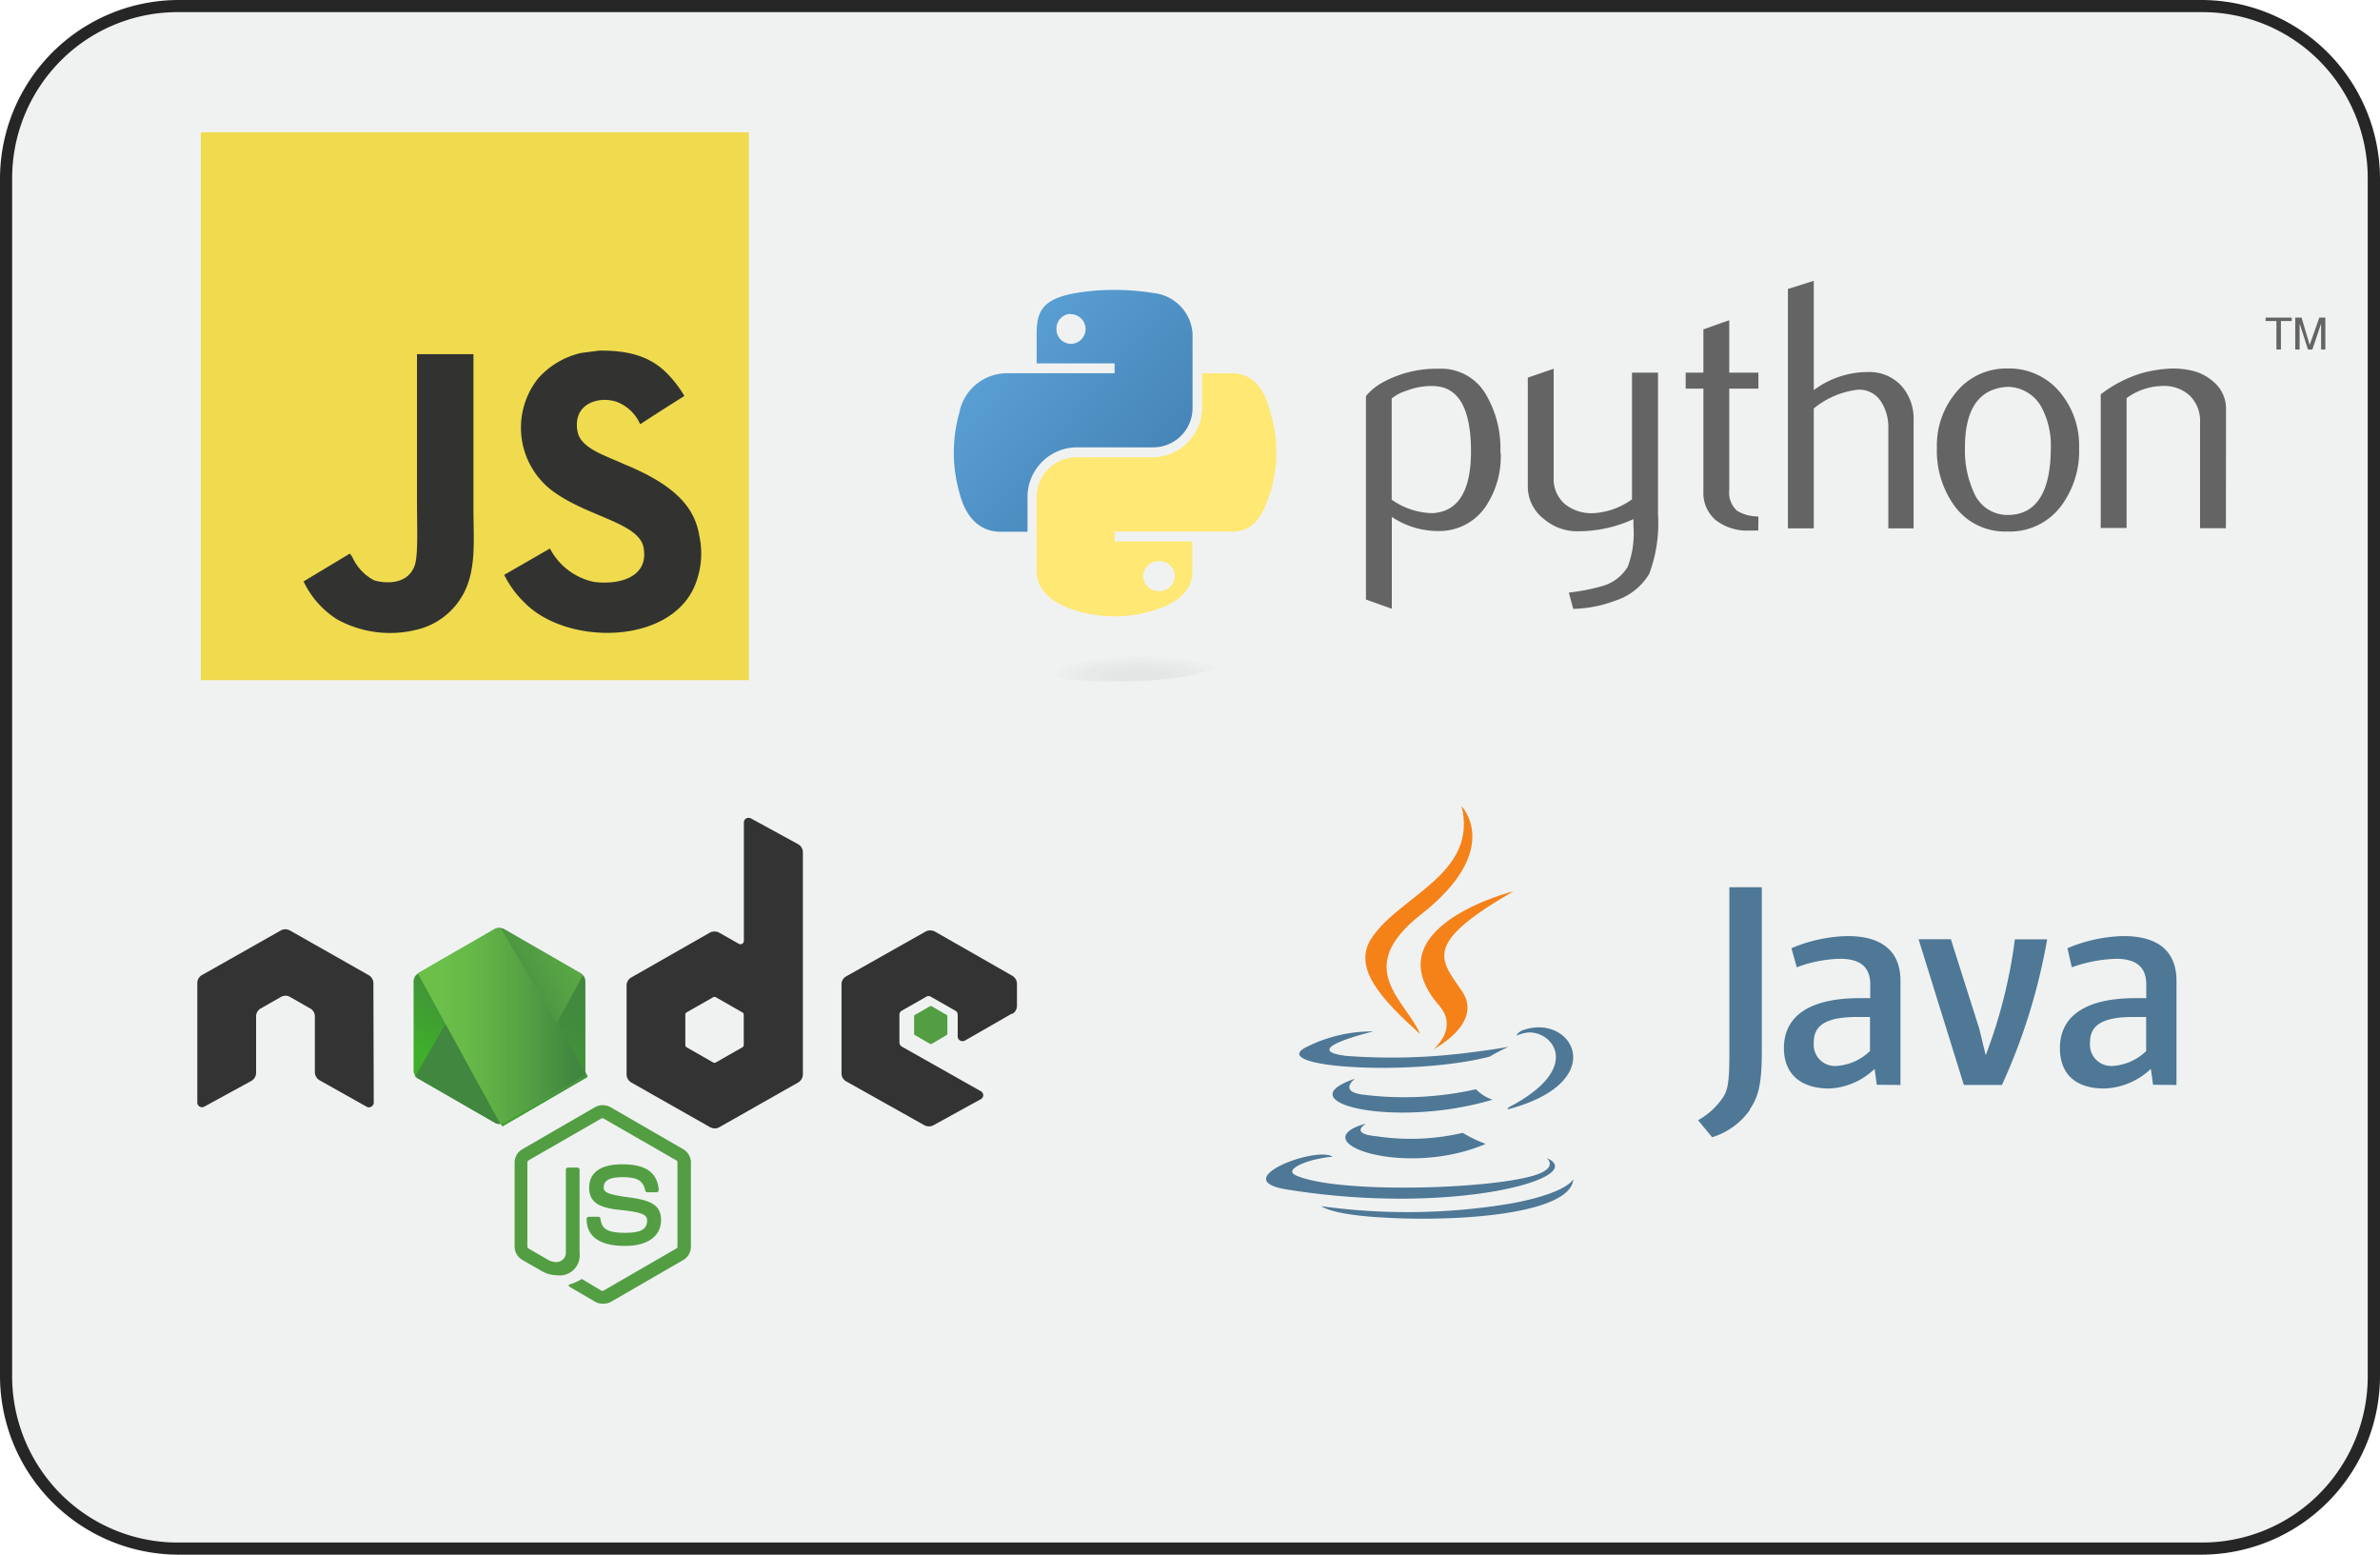 <svg xmlns="http://www.w3.org/2000/svg" xmlns:xlink="http://www.w3.org/1999/xlink" viewBox="0 0 196 128"><defs><style>.cls-1{fill:#f0f2f2;}.cls-2{fill:#262626;}.cls-3{fill:#539e43;}.cls-4{fill:#333;}.cls-5{fill:url(#linear-gradient);}.cls-6{fill:none;}.cls-7{fill:url(#linear-gradient-2);}.cls-10,.cls-11,.cls-12,.cls-8,.cls-9{fill-rule:evenodd;}.cls-8{fill:url(#linear-gradient-3);}.cls-9{fill:url(#linear-gradient-4);}.cls-10{fill:url(#linear-gradient-5);}.cls-11{fill:url(#linear-gradient-6);}.cls-12{fill:url(#linear-gradient-7);}.cls-13{fill:#646464;}.cls-14{fill:url(#linear-gradient-8);}.cls-15{fill:url(#linear-gradient-9);}.cls-16{opacity:0.44;isolation:isolate;fill:url(#radial-gradient);}.cls-17{fill:#4e7896;}.cls-18{fill:#f58219;}.cls-19{fill:#f0db4f;}.cls-20{fill:#323330;}</style><linearGradient id="linear-gradient" x1="-191.69" y1="440.3" x2="-192.09" y2="439.57" gradientTransform="matrix(14.15, 0, 0, -16.13, 2756.55, 7179.13)" gradientUnits="userSpaceOnUse"><stop offset="0" stop-color="#41873f"/><stop offset="0.33" stop-color="#418b3d"/><stop offset="0.64" stop-color="#419637"/><stop offset="0.93" stop-color="#3fa92d"/><stop offset="1" stop-color="#3fae2a"/></linearGradient><linearGradient id="linear-gradient-2" x1="-191.6" y1="439.91" x2="-190.44" y2="440.64" gradientTransform="matrix(13.83, 0, 0, -16.12, 2688.97, 7176.31)" gradientUnits="userSpaceOnUse"><stop offset="0.14" stop-color="#41873f"/><stop offset="0.4" stop-color="#54a044"/><stop offset="0.71" stop-color="#66b848"/><stop offset="0.91" stop-color="#6cc04a"/></linearGradient><linearGradient id="linear-gradient-3" x1="1473.88" y1="-6895.06" x2="1571.3" y2="-6895.06" gradientTransform="matrix(0.12, 0, 0, -0.04, -141.71, -235.09)" gradientUnits="userSpaceOnUse"><stop offset="0.09" stop-color="#6cc04a"/><stop offset="0.29" stop-color="#66b848"/><stop offset="0.6" stop-color="#54a044"/><stop offset="0.86" stop-color="#41873f"/></linearGradient><linearGradient id="linear-gradient-4" x1="-192.04" y1="439.99" x2="-190.99" y2="439.99" gradientTransform="matrix(13.8, 0, 0, -16.14, 2684.87, 7184.8)" xlink:href="#linear-gradient-3"/><linearGradient id="linear-gradient-5" x1="4296.05" y1="-2691.78" x2="4393.47" y2="-2691.78" gradientTransform="matrix(0.04, 0, 0, -0.11, -149.28, -194.01)" xlink:href="#linear-gradient-3"/><linearGradient id="linear-gradient-6" x1="-179.06" y1="386.23" x2="-177.01" y2="386.23" gradientTransform="matrix(7.14, 0, 0, -4.46, 1313.06, 1811.96)" xlink:href="#linear-gradient-3"/><linearGradient id="linear-gradient-7" x1="-176.72" y1="388.85" x2="-177.99" y2="384.72" gradientTransform="matrix(7.14, 0, 0, -4.46, 1313.06, 1811.96)" xlink:href="#linear-gradient"/><linearGradient id="linear-gradient-8" x1="-196.3" y1="444.13" x2="-194.98" y2="443" gradientTransform="matrix(19.71, 0, 0, -19.9, 3951.08, 8866.91)" gradientUnits="userSpaceOnUse"><stop offset="0" stop-color="#5a9fd4"/><stop offset="1" stop-color="#306998"/></linearGradient><linearGradient id="linear-gradient-9" x1="-195.05" y1="442.65" x2="-195.53" y2="443.31" gradientTransform="matrix(19.75, 0, 0, -20.05, 3966.43, 8943.58)" gradientUnits="userSpaceOnUse"><stop offset="0" stop-color="#ffd43b"/><stop offset="1" stop-color="#ffe873"/></linearGradient><radialGradient id="radial-gradient" cx="-305.72" cy="446.37" r="0.5" gradientTransform="matrix(0, -3.34, -14.65, 0, 6633.22, -965.44)" gradientUnits="userSpaceOnUse"><stop offset="0" stop-color="#b8b8b8" stop-opacity="0.5"/><stop offset="1" stop-color="#7f7f7f" stop-opacity="0"/></radialGradient></defs><g id="Layer_2" data-name="Layer 2"><g id="Layer_1-2" data-name="Layer 1"><path class="cls-1" d="M181.3,127.5H14.7a14.08,14.08,0,0,1-10-4.18A14.23,14.23,0,0,1,.5,113.23V14.77A14.25,14.25,0,0,1,4.66,4.68,14.08,14.08,0,0,1,14.7.5H181.3a14.08,14.08,0,0,1,10,4.18,14.23,14.23,0,0,1,4.16,10.09v98.46a14.23,14.23,0,0,1-4.16,10.09A14.08,14.08,0,0,1,181.3,127.5Z"/><path class="cls-2" d="M14.7,1A13.57,13.57,0,0,0,5,5a13.72,13.72,0,0,0-4,9.74v98.46A13.75,13.75,0,0,0,5,123a13.57,13.57,0,0,0,9.69,4H181.3a13.58,13.58,0,0,0,9.69-4,13.72,13.72,0,0,0,4-9.74V14.77A13.75,13.75,0,0,0,191,5a13.57,13.57,0,0,0-9.69-4H14.7m0-1H181.3A14.73,14.73,0,0,1,196,14.77v98.46A14.73,14.73,0,0,1,181.3,128H14.7A14.73,14.73,0,0,1,0,113.23V14.77A14.73,14.73,0,0,1,14.7,0Z"/><path class="cls-3" d="M49.63,107.34a1.38,1.38,0,0,1-.63-.17L47,106c-.3-.17-.15-.23-.06-.26a3.64,3.64,0,0,0,.9-.4.14.14,0,0,1,.15,0l1.53.92a.19.19,0,0,0,.18,0l6-3.47a.17.17,0,0,0,.09-.17V95.71a.18.18,0,0,0-.09-.17l-6-3.45a.19.19,0,0,0-.18,0l-6,3.45a.22.22,0,0,0-.09.17v6.92a.19.19,0,0,0,.09.16l1.64.95c.89.45,1.44-.08,1.44-.6V96.31a.18.18,0,0,1,.18-.18h.77a.18.18,0,0,1,.18.18v6.83A1.66,1.66,0,0,1,46.3,105a1.22,1.22,0,0,1-.33,0,2.61,2.61,0,0,1-1.39-.37l-1.57-.9a1.28,1.28,0,0,1-.63-1.1V95.72a1.28,1.28,0,0,1,.63-1.1l6-3.47a1.34,1.34,0,0,1,1.26,0l6,3.47a1.28,1.28,0,0,1,.63,1.1v6.92a1.28,1.28,0,0,1-.63,1.1l-6,3.47a1.51,1.51,0,0,1-.63.13Zm1.85-4.76c-2.63,0-3.17-1.2-3.17-2.22a.18.18,0,0,1,.18-.18h.78a.15.15,0,0,1,.17.14h0c.12.8.46,1.18,2.05,1.18,1.26,0,1.8-.28,1.8-1,0-.39-.15-.67-2.11-.87-1.64-.16-2.66-.52-2.66-1.83s1-1.94,2.73-1.94c1.92,0,2.87.66,3,2.1a.24.24,0,0,1-.05.14.17.17,0,0,1-.12.06h-.78a.17.17,0,0,1-.16-.14c-.18-.82-.65-1.1-1.88-1.1-1.38,0-1.54.48-1.54.84s.2.57,2,.81,2.72.59,2.72,1.88S53.38,102.58,51.48,102.58Z"/><path class="cls-4" d="M30.75,80.94a.77.77,0,0,0-.4-.66l-6.47-3.67a.88.88,0,0,0-.35-.1h-.06a.68.68,0,0,0-.35.1l-6.47,3.66a.75.75,0,0,0-.4.66v9.85a.38.38,0,0,0,.2.33.37.37,0,0,0,.38,0L20.69,89a.77.77,0,0,0,.4-.66V83.68a.75.75,0,0,1,.4-.66l1.63-.93a.8.8,0,0,1,.4-.11.73.73,0,0,1,.38.11l1.63.93a.74.74,0,0,1,.4.66v4.61a.79.79,0,0,0,.4.66l3.85,2.16a.36.36,0,0,0,.4,0,.38.38,0,0,0,.2-.33ZM61.84,67.38a.42.42,0,0,0-.38,0,.38.38,0,0,0-.2.33v9.76a.28.28,0,0,1-.41.24l-1.62-.92a.83.83,0,0,0-.78,0L52,80.47a.77.77,0,0,0-.4.66v7.34a.79.79,0,0,0,.4.66l6.47,3.67a.78.78,0,0,0,.78,0l6.47-3.67a.79.79,0,0,0,.4-.66V70.17a.77.77,0,0,0-.4-.67Zm-.6,18.67a.18.18,0,0,1-.09.17l-2.21,1.26a.23.23,0,0,1-.2,0l-2.21-1.26a.2.2,0,0,1-.09-.17V83.53a.18.18,0,0,1,.09-.17l2.21-1.26a.23.23,0,0,1,.2,0l2.21,1.26a.21.21,0,0,1,.1.17v2.52Zm22.13-2.58a.75.75,0,0,0,.38-.66V81a.78.78,0,0,0-.38-.66L77,76.7a.83.83,0,0,0-.78,0L69.7,80.38a.74.74,0,0,0-.4.66v7.34a.75.75,0,0,0,.4.66l6.42,3.6a.79.79,0,0,0,.76,0l3.89-2.14a.37.37,0,0,0,.16-.5.41.41,0,0,0-.16-.16l-6.5-3.67a.41.41,0,0,1-.2-.33v-2.3a.37.37,0,0,1,.2-.33l2-1.14a.36.36,0,0,1,.4,0l2,1.14a.37.37,0,0,1,.2.33v1.8a.38.38,0,0,0,.2.33.41.41,0,0,0,.4,0l3.85-2.21Z"/><path class="cls-3" d="M76.58,82.85a.14.14,0,0,1,.15,0l1.21.7a.16.16,0,0,1,.08.14V85.1a.14.14,0,0,1-.08.13l-1.21.71a.14.14,0,0,1-.15,0l-1.22-.71a.14.14,0,0,1-.08-.13V83.69a.16.16,0,0,1,.08-.14Z"/><path class="cls-5" d="M41.52,76.5a.81.81,0,0,0-.77,0l-6.32,3.65a.76.76,0,0,0-.37.66v7.31a.77.77,0,0,0,.37.66l6.32,3.65a.81.81,0,0,0,.77,0l6.32-3.65a.77.77,0,0,0,.37-.66V80.81a.77.77,0,0,0-.37-.66Z"/><path class="cls-6" d="M40.74,76.5,34.4,80.15a.77.77,0,0,0-.4.66v7.31a.72.72,0,0,0,.2.48l7.11-12.19a.86.86,0,0,0-.57.09Zm.61,16a.75.75,0,0,0,.18-.07l6.34-3.65a.78.78,0,0,0,.39-.66V80.81a.8.8,0,0,0-.23-.53L41.35,92.5Z"/><path class="cls-7" d="M47.85,80.15,41.5,76.5l-.2-.07L34.19,88.61a.6.6,0,0,0,.21.18l6.35,3.65a.76.76,0,0,0,.59.08L48,80.3A.8.8,0,0,0,47.85,80.15Z"/><path class="cls-6" d="M48.26,88.12V80.81a.78.78,0,0,0-.41-.66L41.5,76.5a1,1,0,0,0-.24-.09l7,11.87a.29.29,0,0,0,0-.16Zm-13.86-8a.77.77,0,0,0-.4.66v7.31a.82.82,0,0,0,.4.66l6.35,3.65a.67.67,0,0,0,.5.08l-6.8-12.38Z"/><path class="cls-8" d="M40.54,75.17l-.08,0h.11Z"/><path class="cls-9" d="M47.87,88.78a.84.84,0,0,0,.37-.48l-7-11.89a.78.78,0,0,0-.54.09l-6.3,3.63,6.8,12.4a.71.71,0,0,0,.28-.09l6.35-3.66Z"/><path class="cls-10" d="M48.45,88.66l0-.08v.11Z"/><path class="cls-11" d="M47.87,88.78l-6.34,3.65a1.31,1.31,0,0,1-.28.09l.12.22,7-4.07v-.09l-.18-.3A.71.71,0,0,1,47.87,88.78Z"/><path class="cls-12" d="M47.87,88.78l-6.34,3.65a1.31,1.31,0,0,1-.28.09l.12.22,7-4.07v-.09l-.18-.3A.71.71,0,0,1,47.87,88.78Z"/><path class="cls-13" d="M121.14,37.17q0-5.24-3-5.38a5.51,5.51,0,0,0-2.31.38,3.48,3.48,0,0,0-1.22.64v8.33A6,6,0,0,0,118,42.25C120.09,42.11,121.14,40.42,121.14,37.17Zm2.45.14a7.41,7.41,0,0,1-1.25,4.41,4.6,4.6,0,0,1-3.87,2,6.86,6.86,0,0,1-3.85-1.16v7.56l-2.13-.76V32.61a4.66,4.66,0,0,1,1.35-1.11,9.2,9.2,0,0,1,4.62-1.14l0,0a4.25,4.25,0,0,1,3.84,2,8.74,8.74,0,0,1,1.26,4.88Zm12.95,5a11.83,11.83,0,0,1-.72,4.93,5,5,0,0,1-2.73,2.19,10.41,10.41,0,0,1-3.53.7l-.36-1.34a16.76,16.76,0,0,0,2.72-.53,3.55,3.55,0,0,0,2.13-1.6,7.87,7.87,0,0,0,.47-3.36v-.56a10.83,10.83,0,0,1-4.59,1,4.2,4.2,0,0,1-2.77-1A3.36,3.36,0,0,1,125.82,40V31.09l2.13-.73V39.3a2.72,2.72,0,0,0,.92,2.2,3.51,3.51,0,0,0,2.39.75,6,6,0,0,0,3.14-1.14V30.68h2.14Zm8.26,1.37-.7,0a4.2,4.2,0,0,1-2.82-.87,2.94,2.94,0,0,1-1-2.38V32h-1.46V30.68h1.46V27.12l2.13-.76v4.32h2.4V32h-2.4v8.35a2,2,0,0,0,.64,1.7,3.3,3.3,0,0,0,1.76.47Zm12.84-.18h-2.13V35.24a3.89,3.89,0,0,0-.59-2.16,2.14,2.14,0,0,0-1.88-1,7,7,0,0,0-3.67,1.55v9.87h-2.13V23.79l2.13-.67v9a7.44,7.44,0,0,1,4.47-1.49,3.58,3.58,0,0,1,2.75,1.14,4.06,4.06,0,0,1,1,2.84v8.9Zm11.25-6.64a6.62,6.62,0,0,0-.76-3.32,3.2,3.2,0,0,0-2.8-1.69c-2.34.13-3.51,1.81-3.51,5a8.34,8.34,0,0,0,.73,3.69,3,3,0,0,0,2.82,1.86C167.71,42.37,168.89,40.52,168.89,36.83Zm2.33,0a7.56,7.56,0,0,1-1.46,4.77,5.26,5.26,0,0,1-4.44,2.13,5.15,5.15,0,0,1-4.38-2.13,7.74,7.74,0,0,1-1.43-4.77,6.78,6.78,0,0,1,1.55-4.52,5.31,5.31,0,0,1,4.29-2,5.4,5.4,0,0,1,4.33,2,6.82,6.82,0,0,1,1.54,4.52Zm12.09,6.63h-2.13v-8.7a2.9,2.9,0,0,0-.86-2.23,3.12,3.12,0,0,0-2.29-.78,5.13,5.13,0,0,0-2.9,1V43.47H173v-11a10.52,10.52,0,0,1,3.39-1.75,10.65,10.65,0,0,1,2.57-.38,6.88,6.88,0,0,1,1.43.15,4.09,4.09,0,0,1,2.05,1.08,2.87,2.87,0,0,1,.88,2.1Z"/><path class="cls-14" d="M91.65,23.87a18.62,18.62,0,0,0-3.07.26c-2.71.48-3.21,1.49-3.21,3.34v2.45h6.42v.81H83A4,4,0,0,0,79,34a12,12,0,0,0,0,6.52c.46,1.9,1.55,3.26,3.41,3.26h2.21V40.83a4.09,4.09,0,0,1,4-4H95a3.24,3.24,0,0,0,3.21-3.25h0V27.47A3.59,3.59,0,0,0,95,24.13,19.82,19.82,0,0,0,91.65,23.87Zm-3.47,2a1.22,1.22,0,1,1,0,2.44A1.21,1.21,0,0,1,87,27.08v0A1.21,1.21,0,0,1,88.18,25.84Z"/><path class="cls-15" d="M99,30.73v2.85a4.12,4.12,0,0,1-4,4.07H88.58a3.29,3.29,0,0,0-3.21,3.27V47c0,1.74,1.51,2.76,3.21,3.26a10.78,10.78,0,0,0,6.41,0c1.62-.47,3.21-1.41,3.21-3.26V44.58H91.79v-.81h9.63c1.86,0,2.56-1.3,3.21-3.26a11.14,11.14,0,0,0,0-6.52c-.46-1.86-1.35-3.26-3.21-3.26ZM95.4,46.21a1.23,1.23,0,1,1,0,2.45,1.22,1.22,0,0,1-1.25-1.2v0A1.22,1.22,0,0,1,95.4,46.21Z"/><path class="cls-13" d="M187.47,28.78h.37V26.43h.89v-.28h-2.15v.28h.89v2.35m1.59,0h.32V26.64l.69,2.14h.36l.72-2.14v2.14h.35V26.15H191l-.79,2.25-.67-2.25h-.52v2.63"/><path class="cls-16" d="M100.47,54.45c0,.92-3.85,1.67-8.6,1.67s-8.6-.75-8.6-1.67,3.85-1.67,8.6-1.67S100.47,53.53,100.47,54.45Z"/><path class="cls-17" d="M112.44,92.55s-1.32.8.91,1a18.9,18.9,0,0,0,7.11-.28,11,11,0,0,0,1.89.91c-6.7,2.87-15.18-.17-9.91-1.66Zm-.86-3.73s-1.44,1.09.8,1.32a26.93,26.93,0,0,0,9.17-.46,3.39,3.39,0,0,0,1.37.86c-8.08,2.41-17.13.23-11.35-1.72Zm15.81,6.54s1,.8-1.09,1.43c-3.83,1.14-16.1,1.49-19.54,0-1.2-.52,1.09-1.27,1.84-1.38a6.28,6.28,0,0,1,1.14-.17c-1.31-.92-8.76,1.89-3.78,2.69,13.7,2.23,25-1,21.43-2.58ZM113.06,84.93s-6.24,1.49-2.23,2a49.42,49.42,0,0,0,8.25-.06c1.73-.16,3.45-.39,5.16-.68a12.61,12.61,0,0,0-1.55.8c-6.36,1.66-18.57.91-15.07-.8a12,12,0,0,1,5.44-1.27Zm11.18,6.24c6.41-3.32,3.44-6.53,1.37-6.13a4,4,0,0,0-.74.23,1,1,0,0,1,.57-.46c4.07-1.43,7.28,4.3-1.32,6.54a.71.71,0,0,0,.12-.18Zm-10.54,9.06c6.19.4,15.64-.23,15.87-3.15,0,0-.46,1.14-5.1,2a51.65,51.65,0,0,1-15.65.23s.8.69,4.88.92Z"/><path class="cls-18" d="M120.34,66.34s3.56,3.61-3.38,9c-5.55,4.41-1.26,6.93,0,9.8-3.26-2.92-5.61-5.5-4-7.91,2.35-3.55,8.83-5.27,7.39-10.94Zm-1.83,16.44c1.66,1.89-.46,3.61-.46,3.61s4.24-2.18,2.29-4.87c-1.77-2.58-3.15-3.84,4.3-8.14,0,0-11.74,2.93-6.13,9.4Z"/><path class="cls-17" d="M156.51,89.33V80.75c0-2.19-1.25-3.68-4.36-3.68a12.41,12.41,0,0,0-4.62,1l.44,1.57a10.83,10.83,0,0,1,3.56-.7c1.69,0,2.49.7,2.49,2.1v1.14h-.88c-4.27,0-6.23,1.58-6.23,4.11,0,2.1,1.34,3.33,3.74,3.33A5.72,5.72,0,0,0,154.38,88l.18,1.31ZM154,86.53a4.33,4.33,0,0,1-2.76,1.23,1.74,1.74,0,0,1-1.87-1.6,1.82,1.82,0,0,1,0-.33c0-1.22.71-2.1,3.56-2.1H154Zm10.84,2.8h-3.11l-3.73-12h2.66L163,84.7l.53,2.18a41.71,41.71,0,0,0,2.4-9.54h2.66a49.14,49.14,0,0,1-3.73,12Zm14.4,0V80.75c0-2.19-1.24-3.68-4.36-3.68a12.49,12.49,0,0,0-4.62,1l.36,1.57a11.93,11.93,0,0,1,3.64-.7c1.69,0,2.49.7,2.49,2.1v1.14h-.89c-4.26,0-6.22,1.58-6.22,4.11,0,2.1,1.25,3.33,3.65,3.33A5.85,5.85,0,0,0,177.13,88l.18,1.31Zm-2.49-2.8A4.33,4.33,0,0,1,174,87.76a1.75,1.75,0,0,1-1.88-1.59,1.28,1.28,0,0,1,0-.34c0-1.22.71-2.1,3.55-2.1h1.07v2.8Zm-32.62,4.82A5.92,5.92,0,0,1,141,93.63l-1.16-1.4a5.89,5.89,0,0,0,2.13-2c.36-.61.45-1.48.45-3.5V73.05h2.67V86.53c0,2.72-.27,3.77-1,4.82Z"/><path class="cls-19" d="M16.54,10.89H61.67V56H16.54Z"/><path class="cls-20" d="M57.6,44.16c-.36-2.27-1.84-4.17-6.22-5.95-1.52-.7-3.21-1.2-3.72-2.35a2.56,2.56,0,0,1-.09-1.45c.33-1.32,1.9-1.73,3.15-1.35a3.45,3.45,0,0,1,2,1.87c2.14-1.39,2.14-1.38,3.64-2.33A9.49,9.49,0,0,0,55.18,31c-1.29-1.44-3-2.18-5.86-2.13l-1.47.19a6.74,6.74,0,0,0-3.52,2.08,6.52,6.52,0,0,0,1,9.15l.16.12c2.82,2.11,7,2.6,7.49,4.58.52,2.42-1.78,3.2-4.06,2.92a5.32,5.32,0,0,1-3.63-2.75l-3.77,2.17a8.34,8.34,0,0,0,1.69,2.3c3.6,3.66,12.61,3.48,14.22-2A6.8,6.8,0,0,0,57.6,44.16ZM39,29.16H34.34c0,4,0,8,0,12,0,2.56.13,4.9-.28,5.62-.68,1.41-2.44,1.24-3.25,1A4,4,0,0,1,29.08,46a1.88,1.88,0,0,0-.27-.42L25,47.87A7.51,7.51,0,0,0,27.77,51a9.06,9.06,0,0,0,6.65.82,5.91,5.91,0,0,0,3.75-2.94c1.06-2,.83-4.32.82-6.93,0-4.26,0-8.53,0-12.8Z"/></g></g></svg>